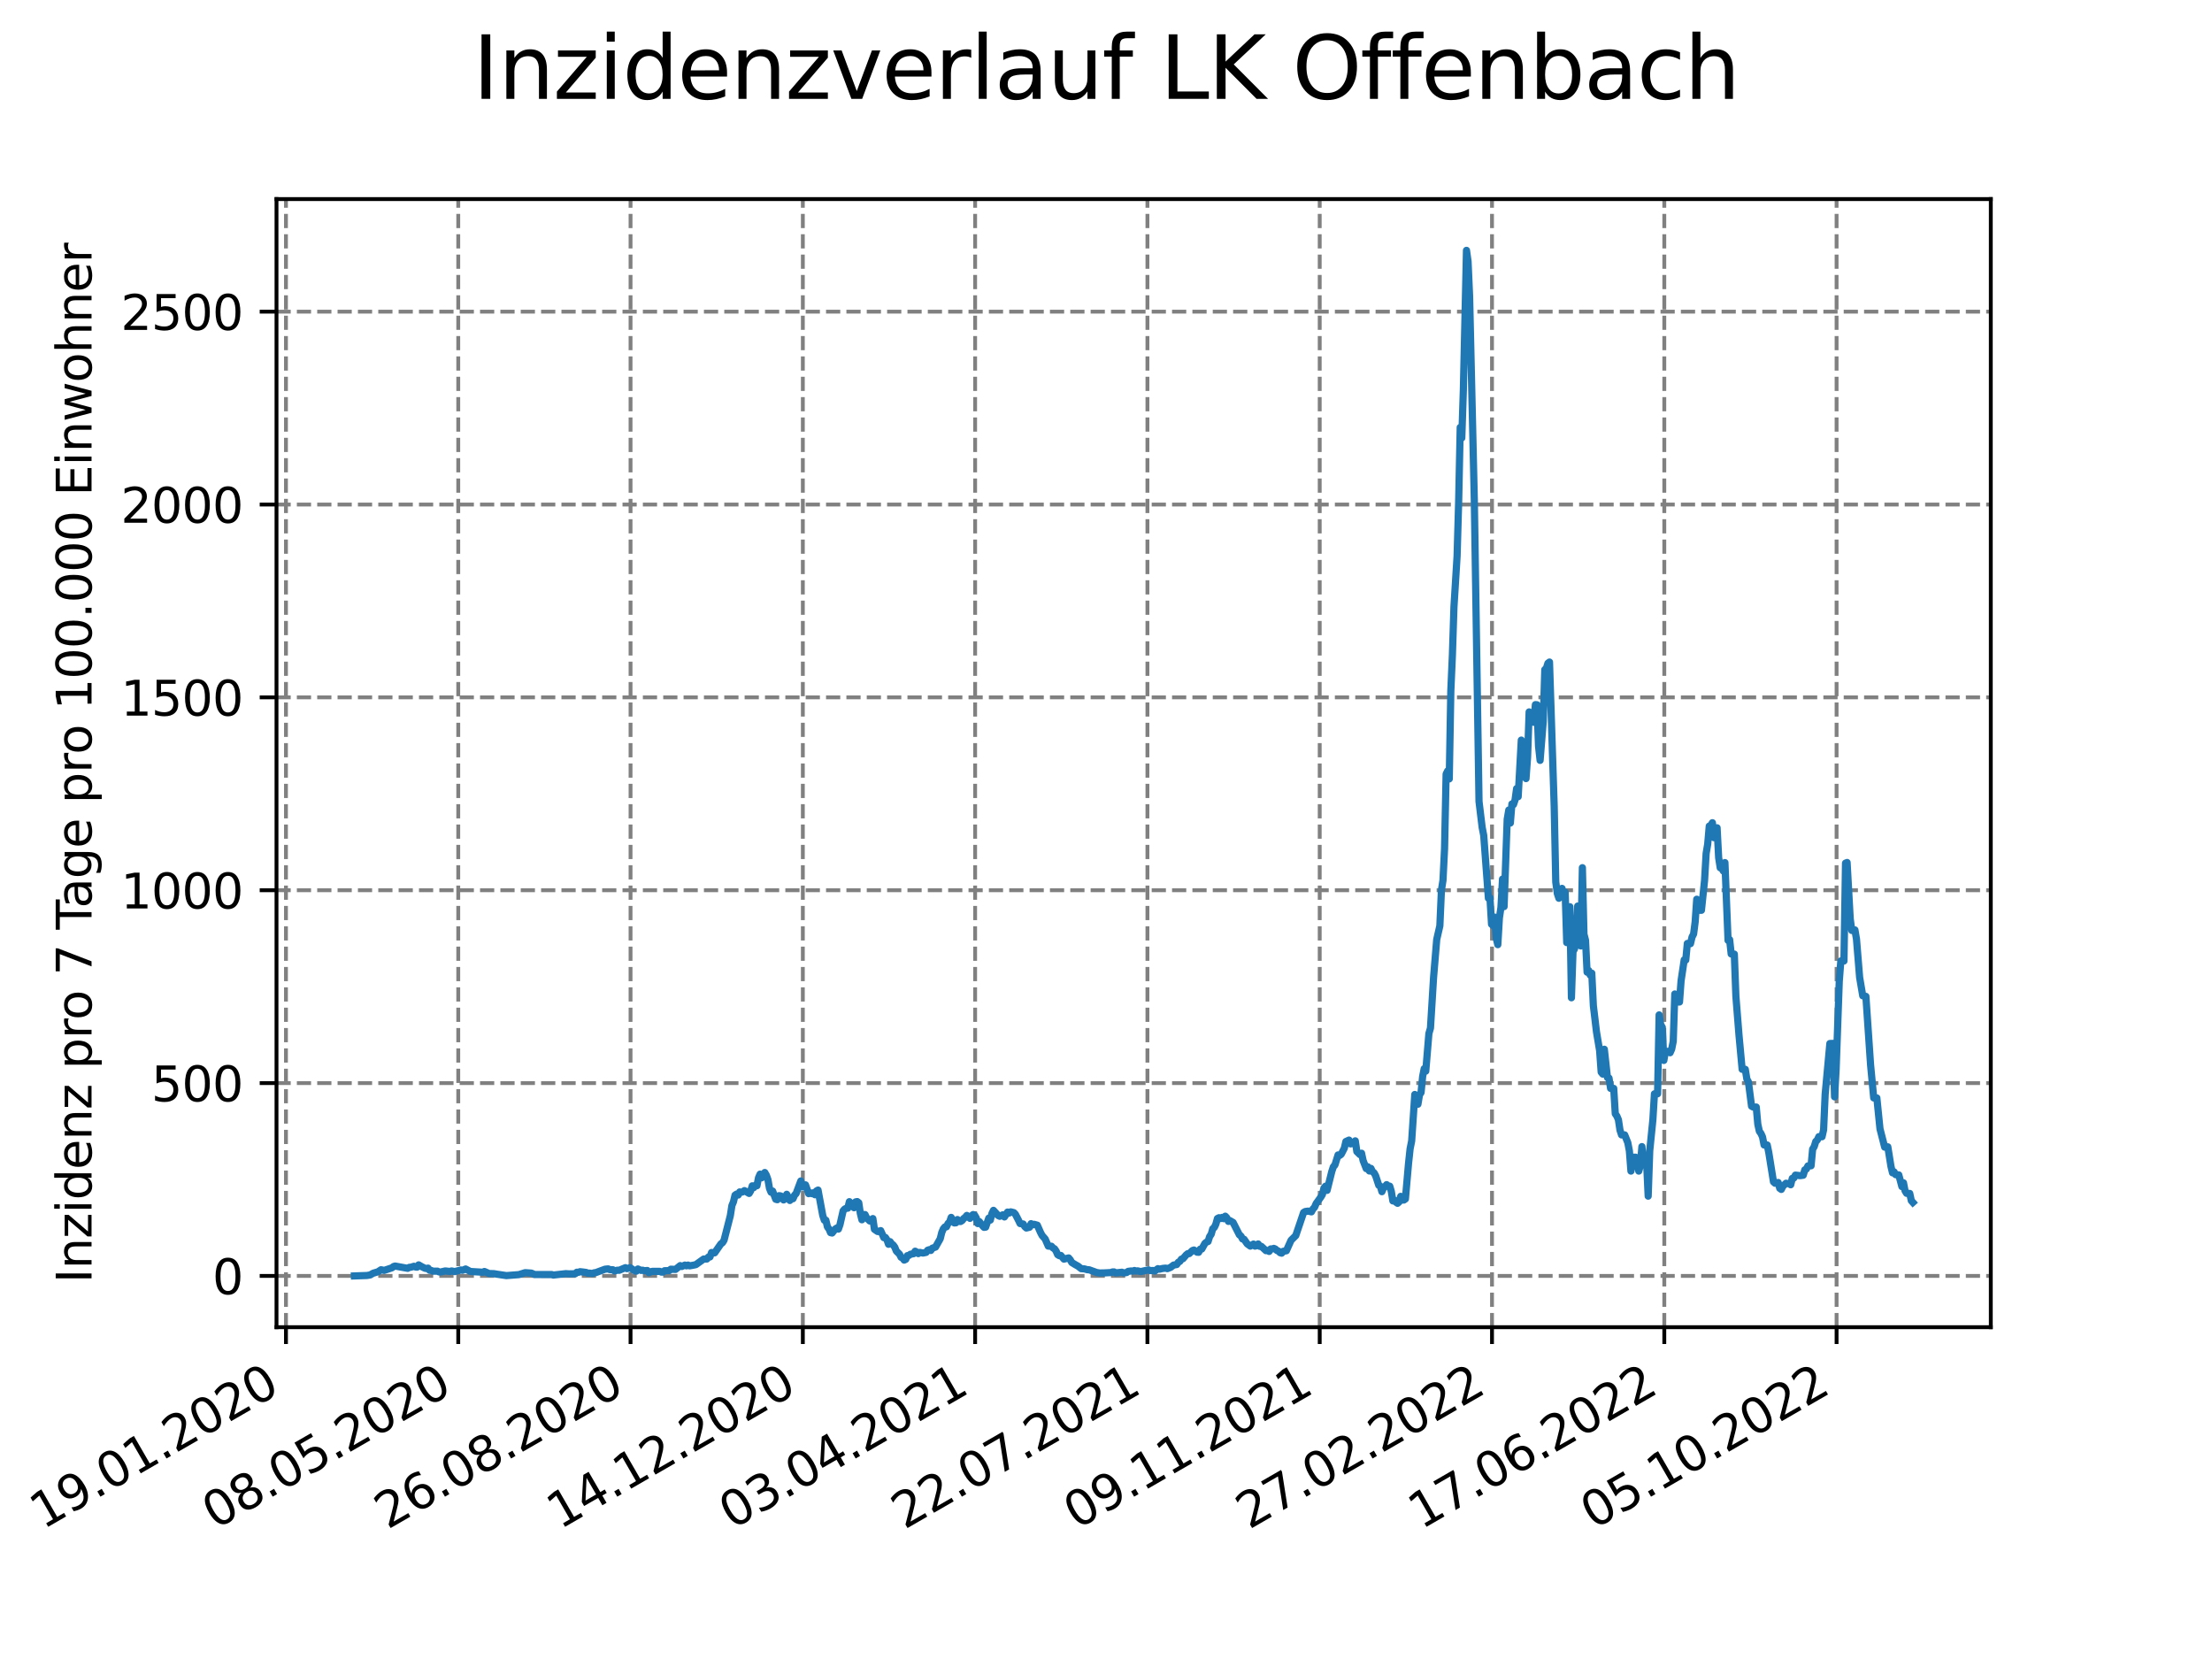 <?xml version="1.0" encoding="utf-8" standalone="no"?>
<!DOCTYPE svg PUBLIC "-//W3C//DTD SVG 1.1//EN"
  "http://www.w3.org/Graphics/SVG/1.1/DTD/svg11.dtd">
<svg xmlns:xlink="http://www.w3.org/1999/xlink" width="460.8pt" height="345.6pt" viewBox="0 0 460.8 345.6" xmlns="http://www.w3.org/2000/svg" version="1.1">
 <defs>
  <style type="text/css">*{stroke-linejoin: round; stroke-linecap: butt}</style>
 </defs>
 <g id="figure_1">
  <g id="patch_1">
   <path d="M 0 345.6 
L 460.8 345.6 
L 460.8 0 
L 0 0 
z
" style="fill: #ffffff"/>
  </g>
  <g id="axes_1">
   <g id="patch_2">
    <path d="M 57.6 276.48 
L 414.72 276.48 
L 414.72 41.472 
L 57.6 41.472 
z
" style="fill: #ffffff"/>
   </g>
   <g id="matplotlib.axis_1">
    <g id="xtick_1">
     <g id="line2d_1">
      <path d="M 59.571 276.48 
L 59.571 41.472 
" clip-path="url(#p1d7e57be9e)" style="fill: none; stroke-dasharray: 2.96,1.28; stroke-dashoffset: 0; stroke: #808080; stroke-width: 0.8"/>
     </g>
     <g id="line2d_2">
      <defs>
       <path id="mdf13a839a4" d="M 0 0 
L 0 3.5 
" style="stroke: #000000; stroke-width: 0.8"/>
      </defs>
      <g>
       <use xlink:href="#mdf13a839a4" x="59.571" y="276.48" style="stroke: #000000; stroke-width: 0.8"/>
      </g>
     </g>
     <g id="text_1">
      <!-- 19.01.2020 -->
      <g transform="translate(8.946 318.689) rotate(-30) scale(0.1 -0.1)">
       <defs>
        <path id="DejaVuSans-31" d="M 794 531 
L 1825 531 
L 1825 4091 
L 703 3866 
L 703 4441 
L 1819 4666 
L 2450 4666 
L 2450 531 
L 3481 531 
L 3481 0 
L 794 0 
L 794 531 
z
" transform="scale(0.016)"/>
        <path id="DejaVuSans-39" d="M 703 97 
L 703 672 
Q 941 559 1184 500 
Q 1428 441 1663 441 
Q 2288 441 2617 861 
Q 2947 1281 2994 2138 
Q 2813 1869 2534 1725 
Q 2256 1581 1919 1581 
Q 1219 1581 811 2004 
Q 403 2428 403 3163 
Q 403 3881 828 4315 
Q 1253 4750 1959 4750 
Q 2769 4750 3195 4129 
Q 3622 3509 3622 2328 
Q 3622 1225 3098 567 
Q 2575 -91 1691 -91 
Q 1453 -91 1209 -44 
Q 966 3 703 97 
z
M 1959 2075 
Q 2384 2075 2632 2365 
Q 2881 2656 2881 3163 
Q 2881 3666 2632 3958 
Q 2384 4250 1959 4250 
Q 1534 4250 1286 3958 
Q 1038 3666 1038 3163 
Q 1038 2656 1286 2365 
Q 1534 2075 1959 2075 
z
" transform="scale(0.016)"/>
        <path id="DejaVuSans-2e" d="M 684 794 
L 1344 794 
L 1344 0 
L 684 0 
L 684 794 
z
" transform="scale(0.016)"/>
        <path id="DejaVuSans-30" d="M 2034 4250 
Q 1547 4250 1301 3770 
Q 1056 3291 1056 2328 
Q 1056 1369 1301 889 
Q 1547 409 2034 409 
Q 2525 409 2770 889 
Q 3016 1369 3016 2328 
Q 3016 3291 2770 3770 
Q 2525 4250 2034 4250 
z
M 2034 4750 
Q 2819 4750 3233 4129 
Q 3647 3509 3647 2328 
Q 3647 1150 3233 529 
Q 2819 -91 2034 -91 
Q 1250 -91 836 529 
Q 422 1150 422 2328 
Q 422 3509 836 4129 
Q 1250 4750 2034 4750 
z
" transform="scale(0.016)"/>
        <path id="DejaVuSans-32" d="M 1228 531 
L 3431 531 
L 3431 0 
L 469 0 
L 469 531 
Q 828 903 1448 1529 
Q 2069 2156 2228 2338 
Q 2531 2678 2651 2914 
Q 2772 3150 2772 3378 
Q 2772 3750 2511 3984 
Q 2250 4219 1831 4219 
Q 1534 4219 1204 4116 
Q 875 4013 500 3803 
L 500 4441 
Q 881 4594 1212 4672 
Q 1544 4750 1819 4750 
Q 2544 4750 2975 4387 
Q 3406 4025 3406 3419 
Q 3406 3131 3298 2873 
Q 3191 2616 2906 2266 
Q 2828 2175 2409 1742 
Q 1991 1309 1228 531 
z
" transform="scale(0.016)"/>
       </defs>
       <use xlink:href="#DejaVuSans-31"/>
       <use xlink:href="#DejaVuSans-39" x="63.623"/>
       <use xlink:href="#DejaVuSans-2e" x="127.246"/>
       <use xlink:href="#DejaVuSans-30" x="159.033"/>
       <use xlink:href="#DejaVuSans-31" x="222.656"/>
       <use xlink:href="#DejaVuSans-2e" x="286.279"/>
       <use xlink:href="#DejaVuSans-32" x="318.066"/>
       <use xlink:href="#DejaVuSans-30" x="381.689"/>
       <use xlink:href="#DejaVuSans-32" x="445.312"/>
       <use xlink:href="#DejaVuSans-30" x="508.936"/>
      </g>
     </g>
    </g>
    <g id="xtick_2">
     <g id="line2d_3">
      <path d="M 95.463 276.48 
L 95.463 41.472 
" clip-path="url(#p1d7e57be9e)" style="fill: none; stroke-dasharray: 2.96,1.28; stroke-dashoffset: 0; stroke: #808080; stroke-width: 0.8"/>
     </g>
     <g id="line2d_4">
      <g>
       <use xlink:href="#mdf13a839a4" x="95.463" y="276.48" style="stroke: #000000; stroke-width: 0.8"/>
      </g>
     </g>
     <g id="text_2">
      <!-- 08.05.2020 -->
      <g transform="translate(44.838 318.689) rotate(-30) scale(0.1 -0.1)">
       <defs>
        <path id="DejaVuSans-38" d="M 2034 2216 
Q 1584 2216 1326 1975 
Q 1069 1734 1069 1313 
Q 1069 891 1326 650 
Q 1584 409 2034 409 
Q 2484 409 2743 651 
Q 3003 894 3003 1313 
Q 3003 1734 2745 1975 
Q 2488 2216 2034 2216 
z
M 1403 2484 
Q 997 2584 770 2862 
Q 544 3141 544 3541 
Q 544 4100 942 4425 
Q 1341 4750 2034 4750 
Q 2731 4750 3128 4425 
Q 3525 4100 3525 3541 
Q 3525 3141 3298 2862 
Q 3072 2584 2669 2484 
Q 3125 2378 3379 2068 
Q 3634 1759 3634 1313 
Q 3634 634 3220 271 
Q 2806 -91 2034 -91 
Q 1263 -91 848 271 
Q 434 634 434 1313 
Q 434 1759 690 2068 
Q 947 2378 1403 2484 
z
M 1172 3481 
Q 1172 3119 1398 2916 
Q 1625 2713 2034 2713 
Q 2441 2713 2670 2916 
Q 2900 3119 2900 3481 
Q 2900 3844 2670 4047 
Q 2441 4250 2034 4250 
Q 1625 4250 1398 4047 
Q 1172 3844 1172 3481 
z
" transform="scale(0.016)"/>
        <path id="DejaVuSans-35" d="M 691 4666 
L 3169 4666 
L 3169 4134 
L 1269 4134 
L 1269 2991 
Q 1406 3038 1543 3061 
Q 1681 3084 1819 3084 
Q 2600 3084 3056 2656 
Q 3513 2228 3513 1497 
Q 3513 744 3044 326 
Q 2575 -91 1722 -91 
Q 1428 -91 1123 -41 
Q 819 9 494 109 
L 494 744 
Q 775 591 1075 516 
Q 1375 441 1709 441 
Q 2250 441 2565 725 
Q 2881 1009 2881 1497 
Q 2881 1984 2565 2268 
Q 2250 2553 1709 2553 
Q 1456 2553 1204 2497 
Q 953 2441 691 2322 
L 691 4666 
z
" transform="scale(0.016)"/>
       </defs>
       <use xlink:href="#DejaVuSans-30"/>
       <use xlink:href="#DejaVuSans-38" x="63.623"/>
       <use xlink:href="#DejaVuSans-2e" x="127.246"/>
       <use xlink:href="#DejaVuSans-30" x="159.033"/>
       <use xlink:href="#DejaVuSans-35" x="222.656"/>
       <use xlink:href="#DejaVuSans-2e" x="286.279"/>
       <use xlink:href="#DejaVuSans-32" x="318.066"/>
       <use xlink:href="#DejaVuSans-30" x="381.689"/>
       <use xlink:href="#DejaVuSans-32" x="445.312"/>
       <use xlink:href="#DejaVuSans-30" x="508.936"/>
      </g>
     </g>
    </g>
    <g id="xtick_3">
     <g id="line2d_5">
      <path d="M 131.354 276.48 
L 131.354 41.472 
" clip-path="url(#p1d7e57be9e)" style="fill: none; stroke-dasharray: 2.96,1.28; stroke-dashoffset: 0; stroke: #808080; stroke-width: 0.8"/>
     </g>
     <g id="line2d_6">
      <g>
       <use xlink:href="#mdf13a839a4" x="131.354" y="276.48" style="stroke: #000000; stroke-width: 0.8"/>
      </g>
     </g>
     <g id="text_3">
      <!-- 26.08.2020 -->
      <g transform="translate(80.729 318.689) rotate(-30) scale(0.1 -0.1)">
       <defs>
        <path id="DejaVuSans-36" d="M 2113 2584 
Q 1688 2584 1439 2293 
Q 1191 2003 1191 1497 
Q 1191 994 1439 701 
Q 1688 409 2113 409 
Q 2538 409 2786 701 
Q 3034 994 3034 1497 
Q 3034 2003 2786 2293 
Q 2538 2584 2113 2584 
z
M 3366 4563 
L 3366 3988 
Q 3128 4100 2886 4159 
Q 2644 4219 2406 4219 
Q 1781 4219 1451 3797 
Q 1122 3375 1075 2522 
Q 1259 2794 1537 2939 
Q 1816 3084 2150 3084 
Q 2853 3084 3261 2657 
Q 3669 2231 3669 1497 
Q 3669 778 3244 343 
Q 2819 -91 2113 -91 
Q 1303 -91 875 529 
Q 447 1150 447 2328 
Q 447 3434 972 4092 
Q 1497 4750 2381 4750 
Q 2619 4750 2861 4703 
Q 3103 4656 3366 4563 
z
" transform="scale(0.016)"/>
       </defs>
       <use xlink:href="#DejaVuSans-32"/>
       <use xlink:href="#DejaVuSans-36" x="63.623"/>
       <use xlink:href="#DejaVuSans-2e" x="127.246"/>
       <use xlink:href="#DejaVuSans-30" x="159.033"/>
       <use xlink:href="#DejaVuSans-38" x="222.656"/>
       <use xlink:href="#DejaVuSans-2e" x="286.279"/>
       <use xlink:href="#DejaVuSans-32" x="318.066"/>
       <use xlink:href="#DejaVuSans-30" x="381.689"/>
       <use xlink:href="#DejaVuSans-32" x="445.312"/>
       <use xlink:href="#DejaVuSans-30" x="508.936"/>
      </g>
     </g>
    </g>
    <g id="xtick_4">
     <g id="line2d_7">
      <path d="M 167.246 276.48 
L 167.246 41.472 
" clip-path="url(#p1d7e57be9e)" style="fill: none; stroke-dasharray: 2.96,1.28; stroke-dashoffset: 0; stroke: #808080; stroke-width: 0.8"/>
     </g>
     <g id="line2d_8">
      <g>
       <use xlink:href="#mdf13a839a4" x="167.246" y="276.48" style="stroke: #000000; stroke-width: 0.8"/>
      </g>
     </g>
     <g id="text_4">
      <!-- 14.12.2020 -->
      <g transform="translate(116.62 318.689) rotate(-30) scale(0.1 -0.1)">
       <defs>
        <path id="DejaVuSans-34" d="M 2419 4116 
L 825 1625 
L 2419 1625 
L 2419 4116 
z
M 2253 4666 
L 3047 4666 
L 3047 1625 
L 3713 1625 
L 3713 1100 
L 3047 1100 
L 3047 0 
L 2419 0 
L 2419 1100 
L 313 1100 
L 313 1709 
L 2253 4666 
z
" transform="scale(0.016)"/>
       </defs>
       <use xlink:href="#DejaVuSans-31"/>
       <use xlink:href="#DejaVuSans-34" x="63.623"/>
       <use xlink:href="#DejaVuSans-2e" x="127.246"/>
       <use xlink:href="#DejaVuSans-31" x="159.033"/>
       <use xlink:href="#DejaVuSans-32" x="222.656"/>
       <use xlink:href="#DejaVuSans-2e" x="286.279"/>
       <use xlink:href="#DejaVuSans-32" x="318.066"/>
       <use xlink:href="#DejaVuSans-30" x="381.689"/>
       <use xlink:href="#DejaVuSans-32" x="445.312"/>
       <use xlink:href="#DejaVuSans-30" x="508.936"/>
      </g>
     </g>
    </g>
    <g id="xtick_5">
     <g id="line2d_9">
      <path d="M 203.137 276.48 
L 203.137 41.472 
" clip-path="url(#p1d7e57be9e)" style="fill: none; stroke-dasharray: 2.96,1.28; stroke-dashoffset: 0; stroke: #808080; stroke-width: 0.8"/>
     </g>
     <g id="line2d_10">
      <g>
       <use xlink:href="#mdf13a839a4" x="203.137" y="276.48" style="stroke: #000000; stroke-width: 0.8"/>
      </g>
     </g>
     <g id="text_5">
      <!-- 03.04.2021 -->
      <g transform="translate(152.512 318.689) rotate(-30) scale(0.1 -0.1)">
       <defs>
        <path id="DejaVuSans-33" d="M 2597 2516 
Q 3050 2419 3304 2112 
Q 3559 1806 3559 1356 
Q 3559 666 3084 287 
Q 2609 -91 1734 -91 
Q 1441 -91 1130 -33 
Q 819 25 488 141 
L 488 750 
Q 750 597 1062 519 
Q 1375 441 1716 441 
Q 2309 441 2620 675 
Q 2931 909 2931 1356 
Q 2931 1769 2642 2001 
Q 2353 2234 1838 2234 
L 1294 2234 
L 1294 2753 
L 1863 2753 
Q 2328 2753 2575 2939 
Q 2822 3125 2822 3475 
Q 2822 3834 2567 4026 
Q 2313 4219 1838 4219 
Q 1578 4219 1281 4162 
Q 984 4106 628 3988 
L 628 4550 
Q 988 4650 1302 4700 
Q 1616 4750 1894 4750 
Q 2613 4750 3031 4423 
Q 3450 4097 3450 3541 
Q 3450 3153 3228 2886 
Q 3006 2619 2597 2516 
z
" transform="scale(0.016)"/>
       </defs>
       <use xlink:href="#DejaVuSans-30"/>
       <use xlink:href="#DejaVuSans-33" x="63.623"/>
       <use xlink:href="#DejaVuSans-2e" x="127.246"/>
       <use xlink:href="#DejaVuSans-30" x="159.033"/>
       <use xlink:href="#DejaVuSans-34" x="222.656"/>
       <use xlink:href="#DejaVuSans-2e" x="286.279"/>
       <use xlink:href="#DejaVuSans-32" x="318.066"/>
       <use xlink:href="#DejaVuSans-30" x="381.689"/>
       <use xlink:href="#DejaVuSans-32" x="445.312"/>
       <use xlink:href="#DejaVuSans-31" x="508.936"/>
      </g>
     </g>
    </g>
    <g id="xtick_6">
     <g id="line2d_11">
      <path d="M 239.029 276.48 
L 239.029 41.472 
" clip-path="url(#p1d7e57be9e)" style="fill: none; stroke-dasharray: 2.96,1.28; stroke-dashoffset: 0; stroke: #808080; stroke-width: 0.8"/>
     </g>
     <g id="line2d_12">
      <g>
       <use xlink:href="#mdf13a839a4" x="239.029" y="276.48" style="stroke: #000000; stroke-width: 0.8"/>
      </g>
     </g>
     <g id="text_6">
      <!-- 22.07.2021 -->
      <g transform="translate(188.403 318.689) rotate(-30) scale(0.1 -0.1)">
       <defs>
        <path id="DejaVuSans-37" d="M 525 4666 
L 3525 4666 
L 3525 4397 
L 1831 0 
L 1172 0 
L 2766 4134 
L 525 4134 
L 525 4666 
z
" transform="scale(0.016)"/>
       </defs>
       <use xlink:href="#DejaVuSans-32"/>
       <use xlink:href="#DejaVuSans-32" x="63.623"/>
       <use xlink:href="#DejaVuSans-2e" x="127.246"/>
       <use xlink:href="#DejaVuSans-30" x="159.033"/>
       <use xlink:href="#DejaVuSans-37" x="222.656"/>
       <use xlink:href="#DejaVuSans-2e" x="286.279"/>
       <use xlink:href="#DejaVuSans-32" x="318.066"/>
       <use xlink:href="#DejaVuSans-30" x="381.689"/>
       <use xlink:href="#DejaVuSans-32" x="445.312"/>
       <use xlink:href="#DejaVuSans-31" x="508.936"/>
      </g>
     </g>
    </g>
    <g id="xtick_7">
     <g id="line2d_13">
      <path d="M 274.92 276.48 
L 274.92 41.472 
" clip-path="url(#p1d7e57be9e)" style="fill: none; stroke-dasharray: 2.96,1.28; stroke-dashoffset: 0; stroke: #808080; stroke-width: 0.8"/>
     </g>
     <g id="line2d_14">
      <g>
       <use xlink:href="#mdf13a839a4" x="274.92" y="276.48" style="stroke: #000000; stroke-width: 0.8"/>
      </g>
     </g>
     <g id="text_7">
      <!-- 09.11.2021 -->
      <g transform="translate(224.295 318.689) rotate(-30) scale(0.1 -0.1)">
       <use xlink:href="#DejaVuSans-30"/>
       <use xlink:href="#DejaVuSans-39" x="63.623"/>
       <use xlink:href="#DejaVuSans-2e" x="127.246"/>
       <use xlink:href="#DejaVuSans-31" x="159.033"/>
       <use xlink:href="#DejaVuSans-31" x="222.656"/>
       <use xlink:href="#DejaVuSans-2e" x="286.279"/>
       <use xlink:href="#DejaVuSans-32" x="318.066"/>
       <use xlink:href="#DejaVuSans-30" x="381.689"/>
       <use xlink:href="#DejaVuSans-32" x="445.312"/>
       <use xlink:href="#DejaVuSans-31" x="508.936"/>
      </g>
     </g>
    </g>
    <g id="xtick_8">
     <g id="line2d_15">
      <path d="M 310.812 276.48 
L 310.812 41.472 
" clip-path="url(#p1d7e57be9e)" style="fill: none; stroke-dasharray: 2.96,1.28; stroke-dashoffset: 0; stroke: #808080; stroke-width: 0.8"/>
     </g>
     <g id="line2d_16">
      <g>
       <use xlink:href="#mdf13a839a4" x="310.812" y="276.48" style="stroke: #000000; stroke-width: 0.8"/>
      </g>
     </g>
     <g id="text_8">
      <!-- 27.02.2022 -->
      <g transform="translate(260.186 318.689) rotate(-30) scale(0.1 -0.1)">
       <use xlink:href="#DejaVuSans-32"/>
       <use xlink:href="#DejaVuSans-37" x="63.623"/>
       <use xlink:href="#DejaVuSans-2e" x="127.246"/>
       <use xlink:href="#DejaVuSans-30" x="159.033"/>
       <use xlink:href="#DejaVuSans-32" x="222.656"/>
       <use xlink:href="#DejaVuSans-2e" x="286.279"/>
       <use xlink:href="#DejaVuSans-32" x="318.066"/>
       <use xlink:href="#DejaVuSans-30" x="381.689"/>
       <use xlink:href="#DejaVuSans-32" x="445.312"/>
       <use xlink:href="#DejaVuSans-32" x="508.936"/>
      </g>
     </g>
    </g>
    <g id="xtick_9">
     <g id="line2d_17">
      <path d="M 346.703 276.48 
L 346.703 41.472 
" clip-path="url(#p1d7e57be9e)" style="fill: none; stroke-dasharray: 2.96,1.28; stroke-dashoffset: 0; stroke: #808080; stroke-width: 0.8"/>
     </g>
     <g id="line2d_18">
      <g>
       <use xlink:href="#mdf13a839a4" x="346.703" y="276.48" style="stroke: #000000; stroke-width: 0.8"/>
      </g>
     </g>
     <g id="text_9">
      <!-- 17.06.2022 -->
      <g transform="translate(296.078 318.689) rotate(-30) scale(0.1 -0.1)">
       <use xlink:href="#DejaVuSans-31"/>
       <use xlink:href="#DejaVuSans-37" x="63.623"/>
       <use xlink:href="#DejaVuSans-2e" x="127.246"/>
       <use xlink:href="#DejaVuSans-30" x="159.033"/>
       <use xlink:href="#DejaVuSans-36" x="222.656"/>
       <use xlink:href="#DejaVuSans-2e" x="286.279"/>
       <use xlink:href="#DejaVuSans-32" x="318.066"/>
       <use xlink:href="#DejaVuSans-30" x="381.689"/>
       <use xlink:href="#DejaVuSans-32" x="445.312"/>
       <use xlink:href="#DejaVuSans-32" x="508.936"/>
      </g>
     </g>
    </g>
    <g id="xtick_10">
     <g id="line2d_19">
      <path d="M 382.594 276.48 
L 382.594 41.472 
" clip-path="url(#p1d7e57be9e)" style="fill: none; stroke-dasharray: 2.96,1.28; stroke-dashoffset: 0; stroke: #808080; stroke-width: 0.8"/>
     </g>
     <g id="line2d_20">
      <g>
       <use xlink:href="#mdf13a839a4" x="382.594" y="276.48" style="stroke: #000000; stroke-width: 0.8"/>
      </g>
     </g>
     <g id="text_10">
      <!-- 05.10.2022 -->
      <g transform="translate(331.969 318.689) rotate(-30) scale(0.1 -0.1)">
       <use xlink:href="#DejaVuSans-30"/>
       <use xlink:href="#DejaVuSans-35" x="63.623"/>
       <use xlink:href="#DejaVuSans-2e" x="127.246"/>
       <use xlink:href="#DejaVuSans-31" x="159.033"/>
       <use xlink:href="#DejaVuSans-30" x="222.656"/>
       <use xlink:href="#DejaVuSans-2e" x="286.279"/>
       <use xlink:href="#DejaVuSans-32" x="318.066"/>
       <use xlink:href="#DejaVuSans-30" x="381.689"/>
       <use xlink:href="#DejaVuSans-32" x="445.312"/>
       <use xlink:href="#DejaVuSans-32" x="508.936"/>
      </g>
     </g>
    </g>
   </g>
   <g id="matplotlib.axis_2">
    <g id="ytick_1">
     <g id="line2d_21">
      <path d="M 57.6 265.798 
L 414.72 265.798 
" clip-path="url(#p1d7e57be9e)" style="fill: none; stroke-dasharray: 2.96,1.28; stroke-dashoffset: 0; stroke: #808080; stroke-width: 0.8"/>
     </g>
     <g id="line2d_22">
      <defs>
       <path id="m41ca8c0108" d="M 0 0 
L -3.5 0 
" style="stroke: #000000; stroke-width: 0.8"/>
      </defs>
      <g>
       <use xlink:href="#m41ca8c0108" x="57.6" y="265.798" style="stroke: #000000; stroke-width: 0.8"/>
      </g>
     </g>
     <g id="text_11">
      <!-- 0 -->
      <g transform="translate(44.237 269.597) scale(0.1 -0.1)">
       <use xlink:href="#DejaVuSans-30"/>
      </g>
     </g>
    </g>
    <g id="ytick_2">
     <g id="line2d_23">
      <path d="M 57.6 225.624 
L 414.72 225.624 
" clip-path="url(#p1d7e57be9e)" style="fill: none; stroke-dasharray: 2.96,1.28; stroke-dashoffset: 0; stroke: #808080; stroke-width: 0.8"/>
     </g>
     <g id="line2d_24">
      <g>
       <use xlink:href="#m41ca8c0108" x="57.6" y="225.624" style="stroke: #000000; stroke-width: 0.8"/>
      </g>
     </g>
     <g id="text_12">
      <!-- 500 -->
      <g transform="translate(31.512 229.423) scale(0.1 -0.1)">
       <use xlink:href="#DejaVuSans-35"/>
       <use xlink:href="#DejaVuSans-30" x="63.623"/>
       <use xlink:href="#DejaVuSans-30" x="127.246"/>
      </g>
     </g>
    </g>
    <g id="ytick_3">
     <g id="line2d_25">
      <path d="M 57.6 185.45 
L 414.72 185.45 
" clip-path="url(#p1d7e57be9e)" style="fill: none; stroke-dasharray: 2.96,1.28; stroke-dashoffset: 0; stroke: #808080; stroke-width: 0.8"/>
     </g>
     <g id="line2d_26">
      <g>
       <use xlink:href="#m41ca8c0108" x="57.6" y="185.45" style="stroke: #000000; stroke-width: 0.8"/>
      </g>
     </g>
     <g id="text_13">
      <!-- 1000 -->
      <g transform="translate(25.15 189.249) scale(0.1 -0.1)">
       <use xlink:href="#DejaVuSans-31"/>
       <use xlink:href="#DejaVuSans-30" x="63.623"/>
       <use xlink:href="#DejaVuSans-30" x="127.246"/>
       <use xlink:href="#DejaVuSans-30" x="190.869"/>
      </g>
     </g>
    </g>
    <g id="ytick_4">
     <g id="line2d_27">
      <path d="M 57.6 145.276 
L 414.72 145.276 
" clip-path="url(#p1d7e57be9e)" style="fill: none; stroke-dasharray: 2.96,1.28; stroke-dashoffset: 0; stroke: #808080; stroke-width: 0.8"/>
     </g>
     <g id="line2d_28">
      <g>
       <use xlink:href="#m41ca8c0108" x="57.6" y="145.276" style="stroke: #000000; stroke-width: 0.8"/>
      </g>
     </g>
     <g id="text_14">
      <!-- 1500 -->
      <g transform="translate(25.15 149.075) scale(0.1 -0.1)">
       <use xlink:href="#DejaVuSans-31"/>
       <use xlink:href="#DejaVuSans-35" x="63.623"/>
       <use xlink:href="#DejaVuSans-30" x="127.246"/>
       <use xlink:href="#DejaVuSans-30" x="190.869"/>
      </g>
     </g>
    </g>
    <g id="ytick_5">
     <g id="line2d_29">
      <path d="M 57.6 105.102 
L 414.72 105.102 
" clip-path="url(#p1d7e57be9e)" style="fill: none; stroke-dasharray: 2.96,1.28; stroke-dashoffset: 0; stroke: #808080; stroke-width: 0.8"/>
     </g>
     <g id="line2d_30">
      <g>
       <use xlink:href="#m41ca8c0108" x="57.6" y="105.102" style="stroke: #000000; stroke-width: 0.8"/>
      </g>
     </g>
     <g id="text_15">
      <!-- 2000 -->
      <g transform="translate(25.15 108.901) scale(0.1 -0.1)">
       <use xlink:href="#DejaVuSans-32"/>
       <use xlink:href="#DejaVuSans-30" x="63.623"/>
       <use xlink:href="#DejaVuSans-30" x="127.246"/>
       <use xlink:href="#DejaVuSans-30" x="190.869"/>
      </g>
     </g>
    </g>
    <g id="ytick_6">
     <g id="line2d_31">
      <path d="M 57.6 64.928 
L 414.72 64.928 
" clip-path="url(#p1d7e57be9e)" style="fill: none; stroke-dasharray: 2.96,1.28; stroke-dashoffset: 0; stroke: #808080; stroke-width: 0.8"/>
     </g>
     <g id="line2d_32">
      <g>
       <use xlink:href="#m41ca8c0108" x="57.6" y="64.928" style="stroke: #000000; stroke-width: 0.8"/>
      </g>
     </g>
     <g id="text_16">
      <!-- 2500 -->
      <g transform="translate(25.15 68.727) scale(0.1 -0.1)">
       <use xlink:href="#DejaVuSans-32"/>
       <use xlink:href="#DejaVuSans-35" x="63.623"/>
       <use xlink:href="#DejaVuSans-30" x="127.246"/>
       <use xlink:href="#DejaVuSans-30" x="190.869"/>
      </g>
     </g>
    </g>
    <g id="text_17">
     <!-- Inzidenz pro 7 Tage pro 100.000 Einwohner -->
     <g transform="translate(19.07 267.301) rotate(-90) scale(0.1 -0.1)">
      <defs>
       <path id="DejaVuSans-49" d="M 628 4666 
L 1259 4666 
L 1259 0 
L 628 0 
L 628 4666 
z
" transform="scale(0.016)"/>
       <path id="DejaVuSans-6e" d="M 3513 2113 
L 3513 0 
L 2938 0 
L 2938 2094 
Q 2938 2591 2744 2837 
Q 2550 3084 2163 3084 
Q 1697 3084 1428 2787 
Q 1159 2491 1159 1978 
L 1159 0 
L 581 0 
L 581 3500 
L 1159 3500 
L 1159 2956 
Q 1366 3272 1645 3428 
Q 1925 3584 2291 3584 
Q 2894 3584 3203 3211 
Q 3513 2838 3513 2113 
z
" transform="scale(0.016)"/>
       <path id="DejaVuSans-7a" d="M 353 3500 
L 3084 3500 
L 3084 2975 
L 922 459 
L 3084 459 
L 3084 0 
L 275 0 
L 275 525 
L 2438 3041 
L 353 3041 
L 353 3500 
z
" transform="scale(0.016)"/>
       <path id="DejaVuSans-69" d="M 603 3500 
L 1178 3500 
L 1178 0 
L 603 0 
L 603 3500 
z
M 603 4863 
L 1178 4863 
L 1178 4134 
L 603 4134 
L 603 4863 
z
" transform="scale(0.016)"/>
       <path id="DejaVuSans-64" d="M 2906 2969 
L 2906 4863 
L 3481 4863 
L 3481 0 
L 2906 0 
L 2906 525 
Q 2725 213 2448 61 
Q 2172 -91 1784 -91 
Q 1150 -91 751 415 
Q 353 922 353 1747 
Q 353 2572 751 3078 
Q 1150 3584 1784 3584 
Q 2172 3584 2448 3432 
Q 2725 3281 2906 2969 
z
M 947 1747 
Q 947 1113 1208 752 
Q 1469 391 1925 391 
Q 2381 391 2643 752 
Q 2906 1113 2906 1747 
Q 2906 2381 2643 2742 
Q 2381 3103 1925 3103 
Q 1469 3103 1208 2742 
Q 947 2381 947 1747 
z
" transform="scale(0.016)"/>
       <path id="DejaVuSans-65" d="M 3597 1894 
L 3597 1613 
L 953 1613 
Q 991 1019 1311 708 
Q 1631 397 2203 397 
Q 2534 397 2845 478 
Q 3156 559 3463 722 
L 3463 178 
Q 3153 47 2828 -22 
Q 2503 -91 2169 -91 
Q 1331 -91 842 396 
Q 353 884 353 1716 
Q 353 2575 817 3079 
Q 1281 3584 2069 3584 
Q 2775 3584 3186 3129 
Q 3597 2675 3597 1894 
z
M 3022 2063 
Q 3016 2534 2758 2815 
Q 2500 3097 2075 3097 
Q 1594 3097 1305 2825 
Q 1016 2553 972 2059 
L 3022 2063 
z
" transform="scale(0.016)"/>
       <path id="DejaVuSans-20" transform="scale(0.016)"/>
       <path id="DejaVuSans-70" d="M 1159 525 
L 1159 -1331 
L 581 -1331 
L 581 3500 
L 1159 3500 
L 1159 2969 
Q 1341 3281 1617 3432 
Q 1894 3584 2278 3584 
Q 2916 3584 3314 3078 
Q 3713 2572 3713 1747 
Q 3713 922 3314 415 
Q 2916 -91 2278 -91 
Q 1894 -91 1617 61 
Q 1341 213 1159 525 
z
M 3116 1747 
Q 3116 2381 2855 2742 
Q 2594 3103 2138 3103 
Q 1681 3103 1420 2742 
Q 1159 2381 1159 1747 
Q 1159 1113 1420 752 
Q 1681 391 2138 391 
Q 2594 391 2855 752 
Q 3116 1113 3116 1747 
z
" transform="scale(0.016)"/>
       <path id="DejaVuSans-72" d="M 2631 2963 
Q 2534 3019 2420 3045 
Q 2306 3072 2169 3072 
Q 1681 3072 1420 2755 
Q 1159 2438 1159 1844 
L 1159 0 
L 581 0 
L 581 3500 
L 1159 3500 
L 1159 2956 
Q 1341 3275 1631 3429 
Q 1922 3584 2338 3584 
Q 2397 3584 2469 3576 
Q 2541 3569 2628 3553 
L 2631 2963 
z
" transform="scale(0.016)"/>
       <path id="DejaVuSans-6f" d="M 1959 3097 
Q 1497 3097 1228 2736 
Q 959 2375 959 1747 
Q 959 1119 1226 758 
Q 1494 397 1959 397 
Q 2419 397 2687 759 
Q 2956 1122 2956 1747 
Q 2956 2369 2687 2733 
Q 2419 3097 1959 3097 
z
M 1959 3584 
Q 2709 3584 3137 3096 
Q 3566 2609 3566 1747 
Q 3566 888 3137 398 
Q 2709 -91 1959 -91 
Q 1206 -91 779 398 
Q 353 888 353 1747 
Q 353 2609 779 3096 
Q 1206 3584 1959 3584 
z
" transform="scale(0.016)"/>
       <path id="DejaVuSans-54" d="M -19 4666 
L 3928 4666 
L 3928 4134 
L 2272 4134 
L 2272 0 
L 1638 0 
L 1638 4134 
L -19 4134 
L -19 4666 
z
" transform="scale(0.016)"/>
       <path id="DejaVuSans-61" d="M 2194 1759 
Q 1497 1759 1228 1600 
Q 959 1441 959 1056 
Q 959 750 1161 570 
Q 1363 391 1709 391 
Q 2188 391 2477 730 
Q 2766 1069 2766 1631 
L 2766 1759 
L 2194 1759 
z
M 3341 1997 
L 3341 0 
L 2766 0 
L 2766 531 
Q 2569 213 2275 61 
Q 1981 -91 1556 -91 
Q 1019 -91 701 211 
Q 384 513 384 1019 
Q 384 1609 779 1909 
Q 1175 2209 1959 2209 
L 2766 2209 
L 2766 2266 
Q 2766 2663 2505 2880 
Q 2244 3097 1772 3097 
Q 1472 3097 1187 3025 
Q 903 2953 641 2809 
L 641 3341 
Q 956 3463 1253 3523 
Q 1550 3584 1831 3584 
Q 2591 3584 2966 3190 
Q 3341 2797 3341 1997 
z
" transform="scale(0.016)"/>
       <path id="DejaVuSans-67" d="M 2906 1791 
Q 2906 2416 2648 2759 
Q 2391 3103 1925 3103 
Q 1463 3103 1205 2759 
Q 947 2416 947 1791 
Q 947 1169 1205 825 
Q 1463 481 1925 481 
Q 2391 481 2648 825 
Q 2906 1169 2906 1791 
z
M 3481 434 
Q 3481 -459 3084 -895 
Q 2688 -1331 1869 -1331 
Q 1566 -1331 1297 -1286 
Q 1028 -1241 775 -1147 
L 775 -588 
Q 1028 -725 1275 -790 
Q 1522 -856 1778 -856 
Q 2344 -856 2625 -561 
Q 2906 -266 2906 331 
L 2906 616 
Q 2728 306 2450 153 
Q 2172 0 1784 0 
Q 1141 0 747 490 
Q 353 981 353 1791 
Q 353 2603 747 3093 
Q 1141 3584 1784 3584 
Q 2172 3584 2450 3431 
Q 2728 3278 2906 2969 
L 2906 3500 
L 3481 3500 
L 3481 434 
z
" transform="scale(0.016)"/>
       <path id="DejaVuSans-45" d="M 628 4666 
L 3578 4666 
L 3578 4134 
L 1259 4134 
L 1259 2753 
L 3481 2753 
L 3481 2222 
L 1259 2222 
L 1259 531 
L 3634 531 
L 3634 0 
L 628 0 
L 628 4666 
z
" transform="scale(0.016)"/>
       <path id="DejaVuSans-77" d="M 269 3500 
L 844 3500 
L 1563 769 
L 2278 3500 
L 2956 3500 
L 3675 769 
L 4391 3500 
L 4966 3500 
L 4050 0 
L 3372 0 
L 2619 2869 
L 1863 0 
L 1184 0 
L 269 3500 
z
" transform="scale(0.016)"/>
       <path id="DejaVuSans-68" d="M 3513 2113 
L 3513 0 
L 2938 0 
L 2938 2094 
Q 2938 2591 2744 2837 
Q 2550 3084 2163 3084 
Q 1697 3084 1428 2787 
Q 1159 2491 1159 1978 
L 1159 0 
L 581 0 
L 581 4863 
L 1159 4863 
L 1159 2956 
Q 1366 3272 1645 3428 
Q 1925 3584 2291 3584 
Q 2894 3584 3203 3211 
Q 3513 2838 3513 2113 
z
" transform="scale(0.016)"/>
      </defs>
      <use xlink:href="#DejaVuSans-49"/>
      <use xlink:href="#DejaVuSans-6e" x="29.492"/>
      <use xlink:href="#DejaVuSans-7a" x="92.871"/>
      <use xlink:href="#DejaVuSans-69" x="145.361"/>
      <use xlink:href="#DejaVuSans-64" x="173.145"/>
      <use xlink:href="#DejaVuSans-65" x="236.621"/>
      <use xlink:href="#DejaVuSans-6e" x="298.145"/>
      <use xlink:href="#DejaVuSans-7a" x="361.523"/>
      <use xlink:href="#DejaVuSans-20" x="414.014"/>
      <use xlink:href="#DejaVuSans-70" x="445.801"/>
      <use xlink:href="#DejaVuSans-72" x="509.277"/>
      <use xlink:href="#DejaVuSans-6f" x="548.141"/>
      <use xlink:href="#DejaVuSans-20" x="609.322"/>
      <use xlink:href="#DejaVuSans-37" x="641.109"/>
      <use xlink:href="#DejaVuSans-20" x="704.732"/>
      <use xlink:href="#DejaVuSans-54" x="736.52"/>
      <use xlink:href="#DejaVuSans-61" x="781.104"/>
      <use xlink:href="#DejaVuSans-67" x="842.383"/>
      <use xlink:href="#DejaVuSans-65" x="905.859"/>
      <use xlink:href="#DejaVuSans-20" x="967.383"/>
      <use xlink:href="#DejaVuSans-70" x="999.17"/>
      <use xlink:href="#DejaVuSans-72" x="1062.646"/>
      <use xlink:href="#DejaVuSans-6f" x="1101.51"/>
      <use xlink:href="#DejaVuSans-20" x="1162.691"/>
      <use xlink:href="#DejaVuSans-31" x="1194.479"/>
      <use xlink:href="#DejaVuSans-30" x="1258.102"/>
      <use xlink:href="#DejaVuSans-30" x="1321.725"/>
      <use xlink:href="#DejaVuSans-2e" x="1385.348"/>
      <use xlink:href="#DejaVuSans-30" x="1417.135"/>
      <use xlink:href="#DejaVuSans-30" x="1480.758"/>
      <use xlink:href="#DejaVuSans-30" x="1544.381"/>
      <use xlink:href="#DejaVuSans-20" x="1608.004"/>
      <use xlink:href="#DejaVuSans-45" x="1639.791"/>
      <use xlink:href="#DejaVuSans-69" x="1702.975"/>
      <use xlink:href="#DejaVuSans-6e" x="1730.758"/>
      <use xlink:href="#DejaVuSans-77" x="1794.137"/>
      <use xlink:href="#DejaVuSans-6f" x="1875.924"/>
      <use xlink:href="#DejaVuSans-68" x="1937.105"/>
      <use xlink:href="#DejaVuSans-6e" x="2000.484"/>
      <use xlink:href="#DejaVuSans-65" x="2063.863"/>
      <use xlink:href="#DejaVuSans-72" x="2125.387"/>
     </g>
    </g>
   </g>
   <g id="line2d_33">
    <path d="M 73.833 265.798 
L 76.443 265.707 
L 77.096 265.595 
L 77.748 265.233 
L 78.727 264.94 
L 79.38 264.511 
L 80.032 264.646 
L 81.664 264.104 
L 81.99 263.833 
L 82.316 263.743 
L 84.926 264.217 
L 85.253 264.014 
L 85.579 263.991 
L 86.232 263.788 
L 86.558 263.946 
L 86.884 263.969 
L 87.21 263.495 
L 87.863 263.878 
L 88.516 264.195 
L 88.842 264.262 
L 89.168 264.172 
L 89.494 264.624 
L 89.821 264.646 
L 90.147 264.804 
L 90.8 264.804 
L 91.126 264.804 
L 91.452 264.962 
L 91.778 264.985 
L 92.757 264.759 
L 93.736 264.872 
L 94.062 264.759 
L 94.715 264.895 
L 96.02 264.556 
L 96.346 264.624 
L 96.999 264.353 
L 97.978 264.872 
L 100.588 265.03 
L 100.914 264.872 
L 101.893 265.301 
L 102.872 265.324 
L 103.525 265.437 
L 105.482 265.73 
L 108.093 265.527 
L 109.398 265.12 
L 110.703 265.211 
L 111.356 265.504 
L 114.945 265.504 
L 115.271 265.617 
L 117.881 265.324 
L 118.534 265.369 
L 119.839 265.346 
L 120.165 265.03 
L 120.492 265.053 
L 120.818 264.917 
L 121.47 264.985 
L 122.123 265.075 
L 122.449 265.233 
L 122.776 265.211 
L 123.428 265.301 
L 123.754 265.143 
L 124.081 265.12 
L 126.038 264.398 
L 126.691 264.33 
L 127.017 264.488 
L 127.67 264.511 
L 127.996 264.759 
L 128.649 264.601 
L 128.975 264.624 
L 130.28 264.082 
L 130.606 264.285 
L 131.259 264.082 
L 132.238 264.736 
L 132.564 264.804 
L 132.89 264.353 
L 133.543 264.646 
L 133.869 264.601 
L 134.196 264.714 
L 134.848 264.669 
L 135.174 265.12 
L 135.827 264.849 
L 137.458 264.849 
L 137.785 265.007 
L 138.111 265.007 
L 138.437 264.714 
L 139.416 264.691 
L 139.742 264.398 
L 140.721 264.443 
L 141.7 263.653 
L 142.026 263.833 
L 142.679 263.54 
L 143.005 263.698 
L 143.332 263.54 
L 143.658 263.698 
L 144.31 263.585 
L 144.963 263.449 
L 146.595 262.275 
L 147.247 262.275 
L 147.573 261.869 
L 147.9 261.846 
L 148.226 260.92 
L 148.879 260.988 
L 150.184 259.114 
L 150.51 258.888 
L 150.836 258.346 
L 152.141 253.243 
L 152.468 251.142 
L 152.794 250.352 
L 153.12 248.975 
L 153.447 248.749 
L 153.773 248.952 
L 154.099 248.297 
L 154.425 248.365 
L 154.752 248.275 
L 155.078 248.026 
L 156.057 248.613 
L 156.383 248.071 
L 156.709 247.033 
L 157.036 247.394 
L 157.362 246.92 
L 157.688 247.01 
L 158.015 245.339 
L 158.341 244.594 
L 158.667 245.362 
L 159.32 244.255 
L 159.646 244.82 
L 159.972 245.723 
L 160.299 247.575 
L 160.625 248.365 
L 160.951 248.116 
L 161.604 249.833 
L 161.93 249.923 
L 162.256 249.088 
L 162.583 249.11 
L 162.909 249.291 
L 163.235 249.968 
L 163.561 249.72 
L 163.888 248.794 
L 164.54 250.081 
L 164.867 249.494 
L 165.193 249.72 
L 165.519 248.975 
L 165.845 248.636 
L 166.824 246.016 
L 167.151 247.258 
L 167.803 246.829 
L 168.456 248.658 
L 168.782 248.478 
L 169.108 248.658 
L 169.435 248.478 
L 169.761 248.884 
L 170.087 248.094 
L 170.413 247.913 
L 171.392 253.197 
L 171.719 254.191 
L 172.045 254.191 
L 172.371 255.591 
L 172.697 256.02 
L 173.024 256.788 
L 173.35 256.856 
L 174.003 256.02 
L 174.329 255.817 
L 174.655 256.043 
L 174.981 255.117 
L 175.634 252.249 
L 175.96 251.865 
L 176.287 251.707 
L 176.613 251.684 
L 176.939 250.329 
L 177.265 250.759 
L 177.592 250.781 
L 177.918 251.594 
L 178.244 250.375 
L 178.571 250.307 
L 178.897 250.555 
L 179.223 252.768 
L 179.549 254.101 
L 179.876 253.017 
L 180.202 253.017 
L 180.528 253.694 
L 181.181 254.349 
L 181.833 253.852 
L 182.16 256.088 
L 182.812 256.539 
L 183.139 256.562 
L 183.465 256.359 
L 184.117 257.827 
L 184.444 257.781 
L 184.77 258.278 
L 185.096 259.204 
L 185.423 258.662 
L 185.749 259.114 
L 186.075 259.362 
L 186.401 259.814 
L 186.728 260.627 
L 187.38 261.259 
L 187.707 261.914 
L 188.033 262.072 
L 188.359 262.501 
L 188.685 262.343 
L 189.012 261.575 
L 189.338 261.53 
L 189.664 261.282 
L 190.317 261.169 
L 190.643 260.649 
L 190.969 260.83 
L 191.296 261.146 
L 191.622 260.898 
L 192.275 261.033 
L 192.927 260.898 
L 193.253 260.446 
L 193.58 260.333 
L 193.906 260.491 
L 194.232 260.017 
L 194.885 259.791 
L 195.864 258.052 
L 196.19 256.743 
L 196.516 255.975 
L 196.843 255.591 
L 197.169 255.568 
L 197.495 254.868 
L 197.821 254.575 
L 198.148 253.604 
L 198.474 254.349 
L 198.8 254.755 
L 199.127 254.733 
L 199.453 254.055 
L 199.779 254.439 
L 200.105 254.462 
L 200.432 254.259 
L 200.758 253.83 
L 201.084 253.604 
L 201.411 253.197 
L 201.737 253.423 
L 202.063 253.807 
L 202.389 253.288 
L 202.716 253.017 
L 203.042 253.152 
L 203.368 253.717 
L 203.695 254.891 
L 204.021 254.484 
L 204.673 255.343 
L 205 255.681 
L 205.326 255.636 
L 205.979 253.762 
L 206.305 254.168 
L 206.631 252.813 
L 206.957 252.136 
L 207.61 252.859 
L 207.936 253.22 
L 208.263 253.378 
L 208.915 253.062 
L 209.241 253.513 
L 209.894 252.497 
L 210.22 252.701 
L 210.547 252.452 
L 211.199 252.61 
L 211.525 252.949 
L 212.178 254.214 
L 212.504 254.891 
L 213.157 254.981 
L 213.483 255.523 
L 213.809 255.817 
L 214.462 255.659 
L 214.788 254.914 
L 215.115 255.162 
L 215.441 255.049 
L 216.093 255.23 
L 216.746 256.72 
L 217.072 257.352 
L 217.725 258.098 
L 218.377 259.588 
L 219.03 259.61 
L 219.356 259.972 
L 219.683 260.152 
L 220.009 260.627 
L 220.335 261.372 
L 220.661 261.575 
L 220.988 261.53 
L 221.64 262.298 
L 222.619 262.049 
L 222.945 262.433 
L 223.272 262.998 
L 223.924 263.404 
L 224.577 263.765 
L 225.229 264.285 
L 225.882 264.33 
L 226.535 264.511 
L 226.861 264.511 
L 228.492 265.098 
L 229.145 265.188 
L 230.124 265.166 
L 231.429 265.098 
L 231.755 264.962 
L 232.081 264.962 
L 232.408 265.166 
L 233.713 265.03 
L 234.039 265.166 
L 234.692 265.098 
L 235.018 264.849 
L 235.671 264.759 
L 235.997 264.804 
L 236.323 264.669 
L 236.649 264.782 
L 236.976 264.736 
L 237.628 264.895 
L 239.26 264.533 
L 239.586 264.691 
L 240.239 264.669 
L 240.565 264.782 
L 241.217 264.285 
L 241.544 264.398 
L 242.196 264.24 
L 242.849 264.172 
L 243.175 264.285 
L 243.828 264.036 
L 244.48 263.54 
L 245.133 263.427 
L 245.459 262.953 
L 245.785 262.772 
L 246.112 262.298 
L 246.438 262.207 
L 247.091 261.44 
L 247.417 261.169 
L 247.743 261.146 
L 248.396 260.514 
L 248.722 260.401 
L 249.375 260.852 
L 249.701 260.875 
L 250.027 260.22 
L 250.353 260.198 
L 251.006 259.023 
L 251.332 258.752 
L 251.659 258.639 
L 251.985 257.601 
L 252.311 257.127 
L 252.637 255.975 
L 252.964 255.704 
L 253.29 255.004 
L 253.616 253.83 
L 253.943 253.672 
L 254.269 253.852 
L 254.595 253.604 
L 254.921 253.875 
L 255.248 253.355 
L 255.574 253.694 
L 255.9 254.439 
L 256.227 254.281 
L 256.879 254.665 
L 258.184 257.239 
L 258.511 257.488 
L 258.837 258.098 
L 259.163 258.165 
L 259.816 259.114 
L 260.468 259.588 
L 261.121 259.159 
L 261.447 259.588 
L 261.773 259.498 
L 262.1 259.136 
L 262.426 259.633 
L 262.752 259.633 
L 263.731 260.536 
L 264.057 260.491 
L 264.384 260.694 
L 264.71 260.175 
L 265.036 260.175 
L 265.363 260.062 
L 265.689 260.198 
L 266.015 260.514 
L 266.341 260.627 
L 266.668 260.965 
L 266.994 261.056 
L 267.32 260.672 
L 267.973 260.559 
L 268.952 258.369 
L 269.931 257.397 
L 271.562 252.588 
L 271.888 252.384 
L 272.541 252.294 
L 273.193 252.452 
L 273.52 251.842 
L 273.846 251.504 
L 274.172 250.736 
L 275.151 249.381 
L 275.477 248.839 
L 275.804 247.484 
L 276.13 247.1 
L 276.456 247.981 
L 277.435 244.052 
L 277.761 243.058 
L 278.088 242.697 
L 278.74 240.597 
L 279.067 240.71 
L 279.393 240.461 
L 280.045 239.197 
L 280.372 237.797 
L 281.024 237.503 
L 281.351 238.294 
L 281.677 238 
L 282.003 238.294 
L 282.329 237.661 
L 282.656 239.897 
L 283.308 240.529 
L 283.635 240.236 
L 283.961 241.771 
L 284.613 243.442 
L 284.94 243.058 
L 285.266 243.939 
L 285.592 243.397 
L 285.919 244.074 
L 286.245 244.323 
L 286.571 244.933 
L 287.224 246.92 
L 287.55 247.1 
L 287.876 248.252 
L 288.203 247.484 
L 288.529 247.213 
L 288.855 246.784 
L 289.181 247.055 
L 289.508 247.1 
L 289.834 248.184 
L 290.16 250.171 
L 290.487 250.013 
L 290.813 250.442 
L 291.139 250.668 
L 291.465 250.375 
L 291.792 249.223 
L 292.118 249.991 
L 292.444 249.991 
L 292.771 249.765 
L 293.423 242.358 
L 293.749 239.31 
L 294.076 237.684 
L 294.728 227.996 
L 295.055 228.313 
L 295.381 230.029 
L 295.707 228.087 
L 296.033 227.59 
L 296.36 224.248 
L 296.686 222.622 
L 297.012 223.141 
L 297.665 215.306 
L 297.991 214.176 
L 298.644 203.541 
L 299.296 195.705 
L 299.949 192.86 
L 300.275 185.43 
L 300.601 183.375 
L 300.928 176.782 
L 301.254 161.245 
L 301.58 160.591 
L 301.907 162.262 
L 302.233 143.925 
L 302.559 136.496 
L 302.885 126.447 
L 303.538 115.857 
L 303.864 104.588 
L 304.191 89.03 
L 304.517 91.243 
L 304.843 81.239 
L 305.496 52.154 
L 305.822 54.457 
L 306.148 61.842 
L 307.127 104.159 
L 308.106 166.959 
L 308.759 172.356 
L 309.085 174.027 
L 310.064 187.124 
L 310.39 187.034 
L 310.716 192.543 
L 311.043 192.837 
L 311.369 191.053 
L 311.695 195.479 
L 312.021 196.789 
L 312.348 191.234 
L 312.674 189.043 
L 313 183.127 
L 313.327 188.863 
L 313.979 170.662 
L 314.305 168.743 
L 314.632 171.452 
L 314.958 167.478 
L 315.284 167.613 
L 315.611 166.642 
L 315.937 164.271 
L 316.263 165.965 
L 316.916 154.177 
L 317.242 155.871 
L 317.568 161.2 
L 317.895 162.194 
L 318.221 157.723 
L 318.547 148.306 
L 318.873 150.497 
L 319.2 150.203 
L 319.526 150.474 
L 319.852 146.793 
L 320.179 146.816 
L 320.505 155.465 
L 320.831 158.4 
L 321.484 150.248 
L 321.81 139.499 
L 322.136 139.206 
L 322.463 138.167 
L 322.789 137.919 
L 323.768 167.997 
L 324.094 183.737 
L 324.42 186.13 
L 324.747 187.124 
L 325.073 186.627 
L 325.399 185.069 
L 325.726 186.717 
L 326.052 185.859 
L 326.378 196.36 
L 326.704 189.63 
L 327.031 188.885 
L 327.357 207.854 
L 327.683 198.234 
L 328.01 197.647 
L 328.336 195.547 
L 328.662 188.75 
L 328.988 196.269 
L 329.315 197.06 
L 329.641 180.756 
L 329.967 194.621 
L 330.294 195.885 
L 330.62 202.524 
L 330.946 202.163 
L 331.272 203.134 
L 331.599 202.728 
L 331.925 209.502 
L 332.578 214.967 
L 333.23 218.851 
L 333.556 223.345 
L 333.883 223.751 
L 334.209 218.58 
L 334.862 224.474 
L 335.188 224.587 
L 335.514 226.732 
L 336.167 226.732 
L 336.493 232.016 
L 336.819 232.49 
L 337.146 233.258 
L 337.472 235.426 
L 337.798 236.419 
L 338.451 236.419 
L 339.103 238.045 
L 339.43 239.761 
L 339.756 243.962 
L 340.082 241.071 
L 340.735 241.071 
L 341.387 243.962 
L 341.714 242.765 
L 342.04 238.858 
L 342.366 242.132 
L 343.019 242.132 
L 343.345 249.178 
L 343.671 239.716 
L 344.324 233.258 
L 344.65 227.861 
L 345.303 227.861 
L 345.629 211.422 
L 345.955 213.454 
L 346.282 213.996 
L 346.608 220.906 
L 346.934 219.054 
L 347.587 219.009 
L 347.913 219.302 
L 348.239 218.557 
L 348.566 216.931 
L 348.892 207.063 
L 349.218 208.734 
L 349.871 208.734 
L 350.197 204.331 
L 350.85 199.95 
L 351.176 199.995 
L 351.502 196.54 
L 352.155 196.585 
L 352.481 195.208 
L 352.807 194.576 
L 353.134 192.024 
L 353.46 187.327 
L 353.786 189.63 
L 354.439 189.63 
L 355.091 183.42 
L 355.418 177.798 
L 355.744 175.856 
L 356.07 172.085 
L 356.396 171.949 
L 356.723 171.385 
L 357.049 174.501 
L 357.375 173.056 
L 357.702 172.446 
L 358.028 178.678 
L 358.354 180.778 
L 358.68 180.891 
L 359.007 181.456 
L 359.333 179.695 
L 359.986 195.908 
L 360.312 195.727 
L 360.638 198.731 
L 361.291 198.753 
L 361.617 207.538 
L 362.27 215.712 
L 362.922 222.757 
L 363.575 222.757 
L 363.901 224.79 
L 364.227 225.377 
L 364.88 230.435 
L 365.206 230.616 
L 365.859 230.616 
L 366.185 234.206 
L 366.511 235.674 
L 366.838 236.126 
L 367.164 236.848 
L 367.49 238.519 
L 368.143 238.519 
L 368.469 240.1 
L 369.448 246.197 
L 369.774 246.491 
L 370.427 246.333 
L 370.753 247.552 
L 371.079 247.778 
L 371.406 247.123 
L 372.058 246.491 
L 372.711 246.604 
L 373.037 246.807 
L 373.363 245.474 
L 373.69 245.407 
L 374.016 244.797 
L 374.995 244.91 
L 375.647 244.82 
L 375.974 243.691 
L 376.3 243.532 
L 376.626 242.878 
L 377.279 242.855 
L 377.605 239.4 
L 377.931 238.858 
L 378.258 237.797 
L 378.584 237.481 
L 378.91 236.781 
L 379.563 236.803 
L 379.889 235.358 
L 380.215 227.951 
L 381.194 217.383 
L 381.847 217.36 
L 382.173 228.493 
L 382.499 222.712 
L 383.152 204.421 
L 383.478 200.176 
L 384.131 200.199 
L 384.457 179.807 
L 384.783 179.672 
L 385.436 191.437 
L 385.762 193.831 
L 386.415 193.718 
L 386.741 195.637 
L 387.394 203.608 
L 388.046 207.447 
L 388.699 207.56 
L 389.678 221.854 
L 390.33 228.719 
L 390.983 228.719 
L 391.635 235.155 
L 392.614 238.971 
L 393.267 238.903 
L 393.919 242.968 
L 394.246 244.323 
L 394.572 244.12 
L 394.898 244.707 
L 395.551 244.752 
L 396.203 247.191 
L 396.53 246.4 
L 396.856 248.071 
L 397.182 248.591 
L 397.835 248.613 
L 398.161 250.126 
L 398.487 250.488 
L 398.487 250.488 
" clip-path="url(#p1d7e57be9e)" style="fill: none; stroke: #1f77b4; stroke-width: 1.5; stroke-linecap: square"/>
   </g>
   <g id="patch_3">
    <path d="M 57.6 276.48 
L 57.6 41.472 
" style="fill: none; stroke: #000000; stroke-width: 0.8; stroke-linejoin: miter; stroke-linecap: square"/>
   </g>
   <g id="patch_4">
    <path d="M 414.72 276.48 
L 414.72 41.472 
" style="fill: none; stroke: #000000; stroke-width: 0.8; stroke-linejoin: miter; stroke-linecap: square"/>
   </g>
   <g id="patch_5">
    <path d="M 57.6 276.48 
L 414.72 276.48 
" style="fill: none; stroke: #000000; stroke-width: 0.8; stroke-linejoin: miter; stroke-linecap: square"/>
   </g>
   <g id="patch_6">
    <path d="M 57.6 41.472 
L 414.72 41.472 
" style="fill: none; stroke: #000000; stroke-width: 0.8; stroke-linejoin: miter; stroke-linecap: square"/>
   </g>
  </g>
  <g id="text_18">
   <!-- Inzidenzverlauf LK Offenbach -->
   <g transform="translate(98.505 20.589) scale(0.18 -0.18)">
    <defs>
     <path id="DejaVuSans-76" d="M 191 3500 
L 800 3500 
L 1894 563 
L 2988 3500 
L 3597 3500 
L 2284 0 
L 1503 0 
L 191 3500 
z
" transform="scale(0.016)"/>
     <path id="DejaVuSans-6c" d="M 603 4863 
L 1178 4863 
L 1178 0 
L 603 0 
L 603 4863 
z
" transform="scale(0.016)"/>
     <path id="DejaVuSans-75" d="M 544 1381 
L 544 3500 
L 1119 3500 
L 1119 1403 
Q 1119 906 1312 657 
Q 1506 409 1894 409 
Q 2359 409 2629 706 
Q 2900 1003 2900 1516 
L 2900 3500 
L 3475 3500 
L 3475 0 
L 2900 0 
L 2900 538 
Q 2691 219 2414 64 
Q 2138 -91 1772 -91 
Q 1169 -91 856 284 
Q 544 659 544 1381 
z
M 1991 3584 
L 1991 3584 
z
" transform="scale(0.016)"/>
     <path id="DejaVuSans-66" d="M 2375 4863 
L 2375 4384 
L 1825 4384 
Q 1516 4384 1395 4259 
Q 1275 4134 1275 3809 
L 1275 3500 
L 2222 3500 
L 2222 3053 
L 1275 3053 
L 1275 0 
L 697 0 
L 697 3053 
L 147 3053 
L 147 3500 
L 697 3500 
L 697 3744 
Q 697 4328 969 4595 
Q 1241 4863 1831 4863 
L 2375 4863 
z
" transform="scale(0.016)"/>
     <path id="DejaVuSans-4c" d="M 628 4666 
L 1259 4666 
L 1259 531 
L 3531 531 
L 3531 0 
L 628 0 
L 628 4666 
z
" transform="scale(0.016)"/>
     <path id="DejaVuSans-4b" d="M 628 4666 
L 1259 4666 
L 1259 2694 
L 3353 4666 
L 4166 4666 
L 1850 2491 
L 4331 0 
L 3500 0 
L 1259 2247 
L 1259 0 
L 628 0 
L 628 4666 
z
" transform="scale(0.016)"/>
     <path id="DejaVuSans-4f" d="M 2522 4238 
Q 1834 4238 1429 3725 
Q 1025 3213 1025 2328 
Q 1025 1447 1429 934 
Q 1834 422 2522 422 
Q 3209 422 3611 934 
Q 4013 1447 4013 2328 
Q 4013 3213 3611 3725 
Q 3209 4238 2522 4238 
z
M 2522 4750 
Q 3503 4750 4090 4092 
Q 4678 3434 4678 2328 
Q 4678 1225 4090 567 
Q 3503 -91 2522 -91 
Q 1538 -91 948 565 
Q 359 1222 359 2328 
Q 359 3434 948 4092 
Q 1538 4750 2522 4750 
z
" transform="scale(0.016)"/>
     <path id="DejaVuSans-62" d="M 3116 1747 
Q 3116 2381 2855 2742 
Q 2594 3103 2138 3103 
Q 1681 3103 1420 2742 
Q 1159 2381 1159 1747 
Q 1159 1113 1420 752 
Q 1681 391 2138 391 
Q 2594 391 2855 752 
Q 3116 1113 3116 1747 
z
M 1159 2969 
Q 1341 3281 1617 3432 
Q 1894 3584 2278 3584 
Q 2916 3584 3314 3078 
Q 3713 2572 3713 1747 
Q 3713 922 3314 415 
Q 2916 -91 2278 -91 
Q 1894 -91 1617 61 
Q 1341 213 1159 525 
L 1159 0 
L 581 0 
L 581 4863 
L 1159 4863 
L 1159 2969 
z
" transform="scale(0.016)"/>
     <path id="DejaVuSans-63" d="M 3122 3366 
L 3122 2828 
Q 2878 2963 2633 3030 
Q 2388 3097 2138 3097 
Q 1578 3097 1268 2742 
Q 959 2388 959 1747 
Q 959 1106 1268 751 
Q 1578 397 2138 397 
Q 2388 397 2633 464 
Q 2878 531 3122 666 
L 3122 134 
Q 2881 22 2623 -34 
Q 2366 -91 2075 -91 
Q 1284 -91 818 406 
Q 353 903 353 1747 
Q 353 2603 823 3093 
Q 1294 3584 2113 3584 
Q 2378 3584 2631 3529 
Q 2884 3475 3122 3366 
z
" transform="scale(0.016)"/>
    </defs>
    <use xlink:href="#DejaVuSans-49"/>
    <use xlink:href="#DejaVuSans-6e" x="29.492"/>
    <use xlink:href="#DejaVuSans-7a" x="92.871"/>
    <use xlink:href="#DejaVuSans-69" x="145.361"/>
    <use xlink:href="#DejaVuSans-64" x="173.145"/>
    <use xlink:href="#DejaVuSans-65" x="236.621"/>
    <use xlink:href="#DejaVuSans-6e" x="298.145"/>
    <use xlink:href="#DejaVuSans-7a" x="361.523"/>
    <use xlink:href="#DejaVuSans-76" x="414.014"/>
    <use xlink:href="#DejaVuSans-65" x="473.193"/>
    <use xlink:href="#DejaVuSans-72" x="534.717"/>
    <use xlink:href="#DejaVuSans-6c" x="575.83"/>
    <use xlink:href="#DejaVuSans-61" x="603.613"/>
    <use xlink:href="#DejaVuSans-75" x="664.893"/>
    <use xlink:href="#DejaVuSans-66" x="728.271"/>
    <use xlink:href="#DejaVuSans-20" x="763.477"/>
    <use xlink:href="#DejaVuSans-4c" x="795.264"/>
    <use xlink:href="#DejaVuSans-4b" x="850.977"/>
    <use xlink:href="#DejaVuSans-20" x="916.553"/>
    <use xlink:href="#DejaVuSans-4f" x="948.34"/>
    <use xlink:href="#DejaVuSans-66" x="1027.051"/>
    <use xlink:href="#DejaVuSans-66" x="1062.256"/>
    <use xlink:href="#DejaVuSans-65" x="1097.461"/>
    <use xlink:href="#DejaVuSans-6e" x="1158.984"/>
    <use xlink:href="#DejaVuSans-62" x="1222.363"/>
    <use xlink:href="#DejaVuSans-61" x="1285.84"/>
    <use xlink:href="#DejaVuSans-63" x="1347.119"/>
    <use xlink:href="#DejaVuSans-68" x="1402.1"/>
   </g>
  </g>
 </g>
 <defs>
  <clipPath id="p1d7e57be9e">
   <rect x="57.6" y="41.472" width="357.12" height="235.008"/>
  </clipPath>
 </defs>
</svg>

